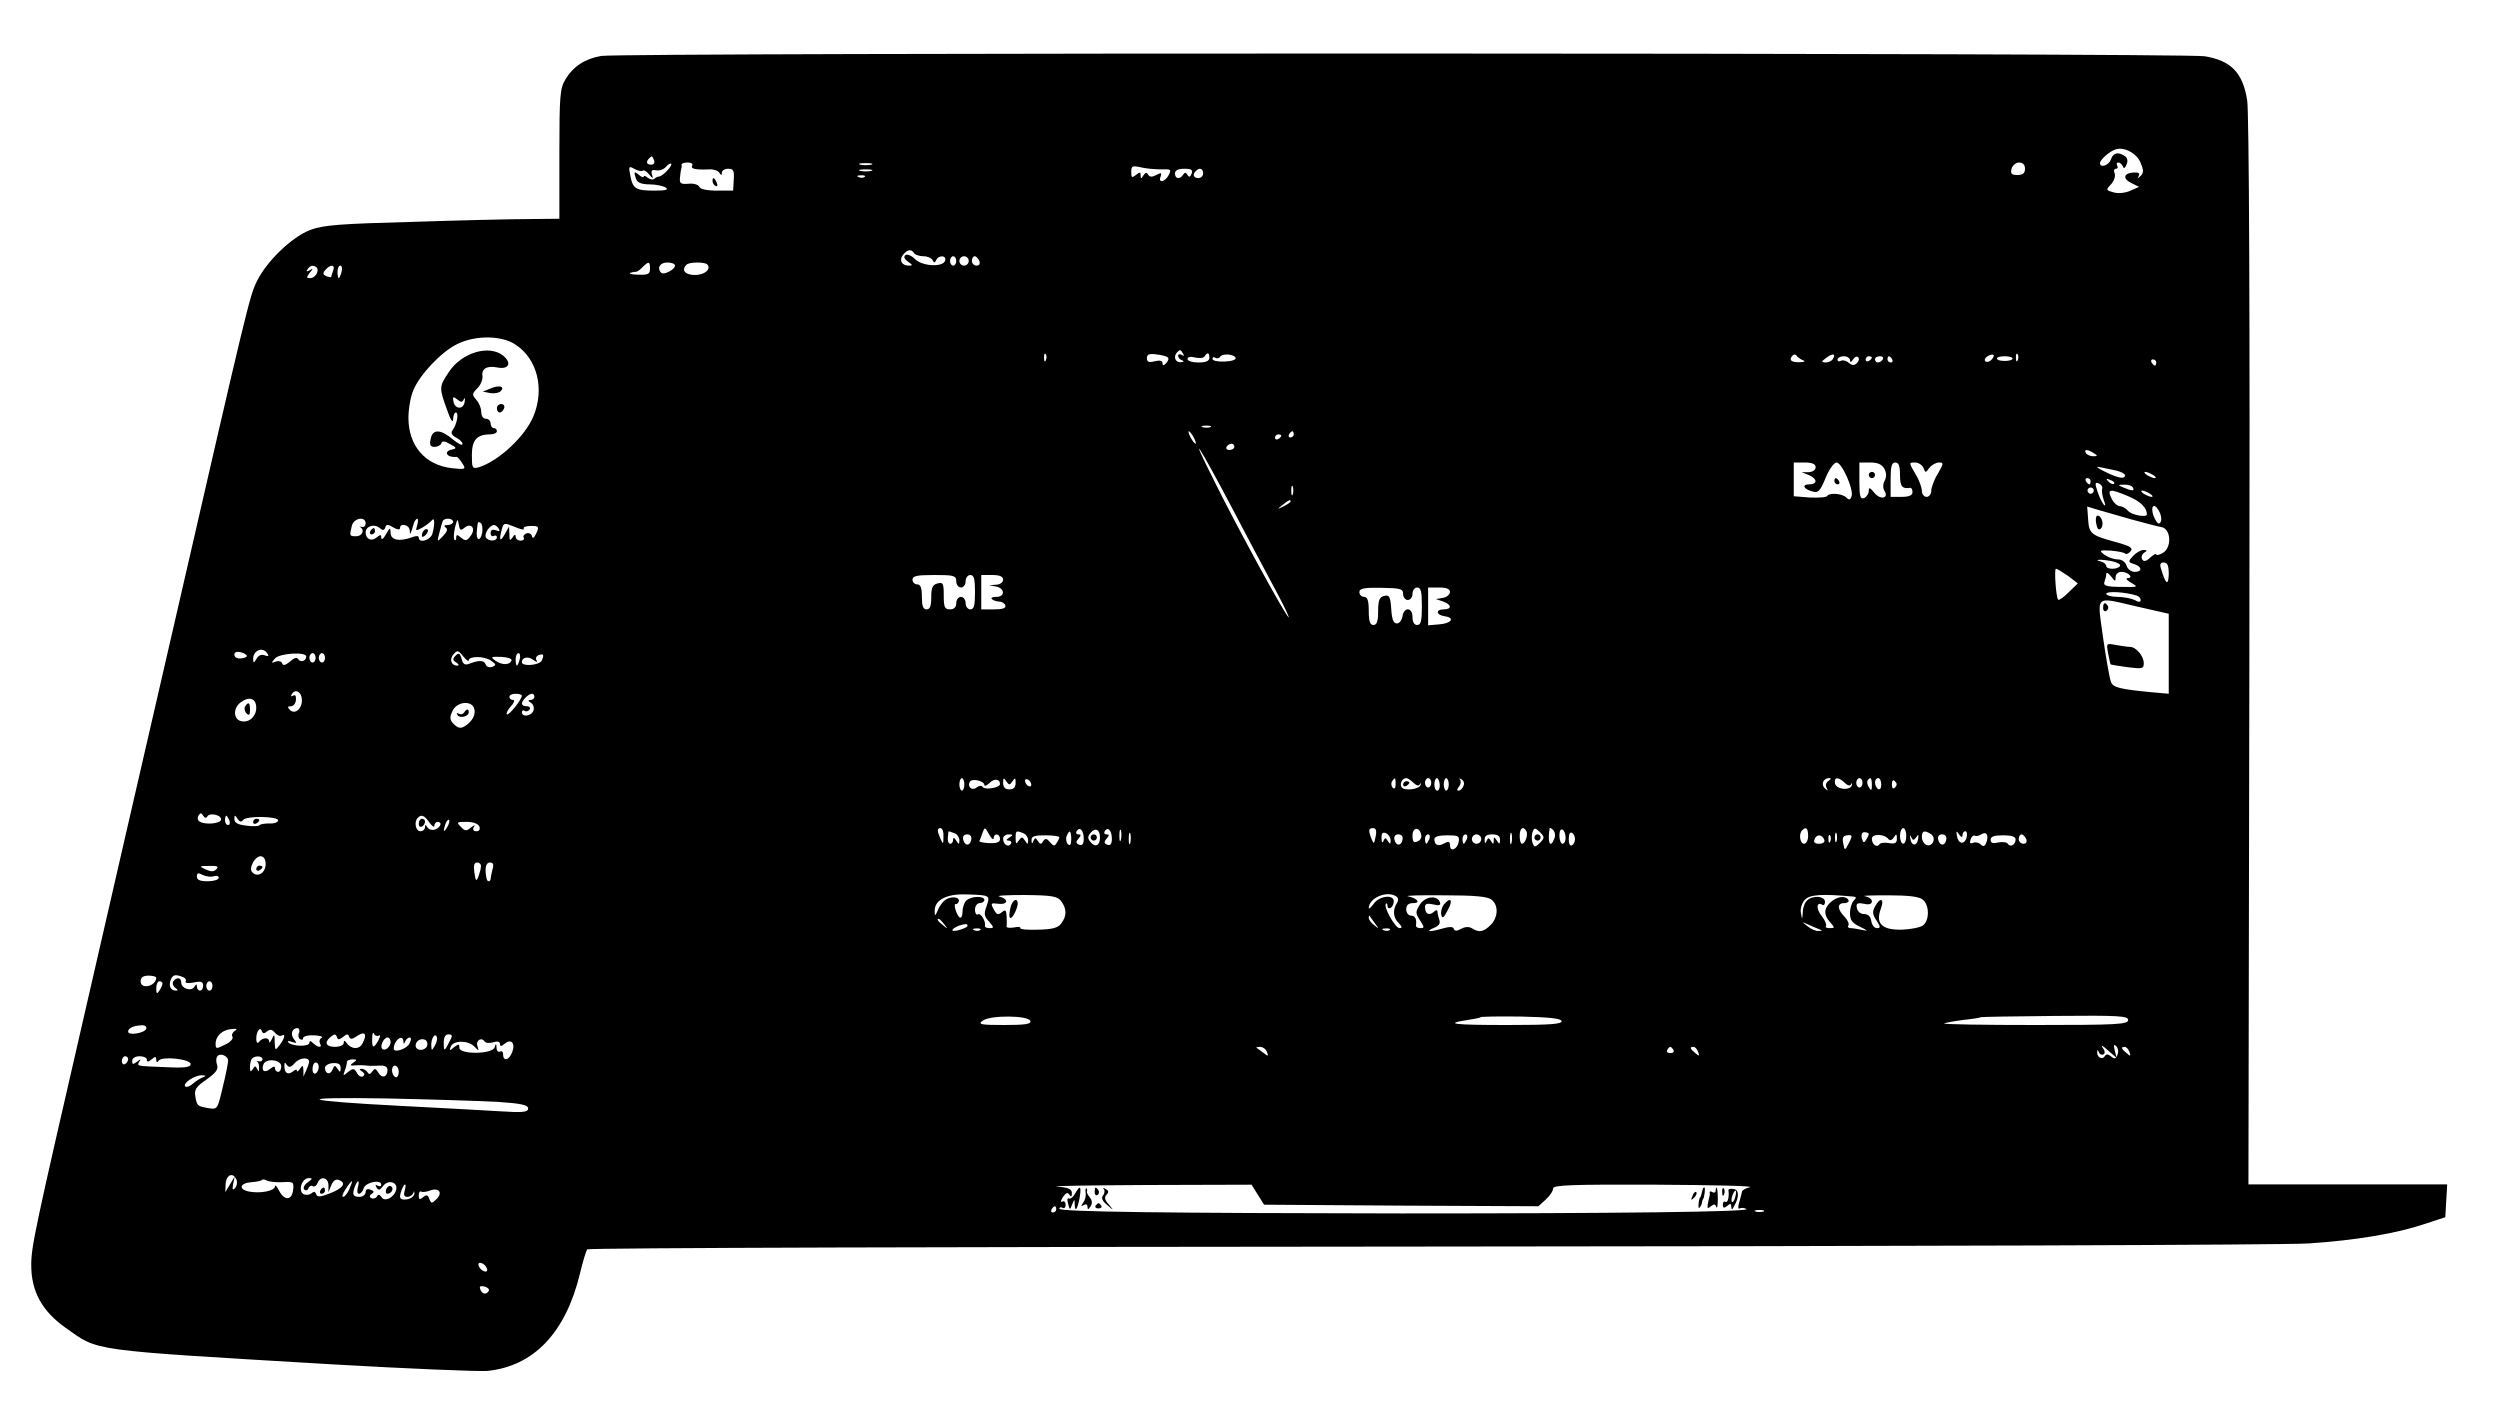 <?xml version="1.0" standalone="no"?>
<!DOCTYPE svg PUBLIC "-//W3C//DTD SVG 20010904//EN"
 "http://www.w3.org/TR/2001/REC-SVG-20010904/DTD/svg10.dtd">
<svg version="1.0" xmlns="http://www.w3.org/2000/svg"
 width="800pt" height="455pt" viewBox="0 0 800 455"
 preserveAspectRatio="xMidYMid meet">

<g transform="translate(0,455) scale(0.1,-0.1)"
fill="#000000" stroke="none">
<path d="M1924 4371 c-52 -9 -89 -33 -114 -74 -18 -29 -20 -51 -20 -239 l0
-208 -97 -1 c-54 0 -222 -4 -373 -9 -228 -6 -284 -10 -325 -25 -60 -22 -141
-100 -173 -165 -24 -50 -29 -71 -271 -1125 -94 -407 -218 -947 -276 -1200
-165 -717 -175 -763 -175 -824 0 -84 35 -147 110 -200 108 -76 64 -70 855
-117 242 -14 464 -23 494 -21 149 15 251 122 297 312 9 39 20 73 23 77 4 5
1217 8 2696 9 1480 1 2746 5 2813 10 151 10 281 32 370 62 l67 22 3 53 3 52
-318 0 -318 0 3 1702 c2 1096 -1 1726 -7 1767 -14 88 -51 127 -136 141 -68 11
-5064 12 -5131 1z m4926 -342 c10 -24 10 -32 0 -42 -10 -9 -11 -9 -6 0 5 9 -1
12 -18 11 -32 -3 -34 -21 -3 -35 l22 -11 -27 -12 c-15 -7 -38 -10 -53 -6 -26
7 -27 8 -10 26 10 11 15 26 12 35 -4 8 -2 15 4 15 6 0 7 5 4 10 -3 6 -2 10 4
10 5 0 11 -6 14 -12 3 -9 7 -7 12 6 5 11 3 21 -6 27 -22 14 -37 10 -44 -11 -6
-19 -35 -29 -35 -12 0 11 31 38 50 44 28 9 68 -13 80 -43z m-4757 8 c3 -8 -1
-14 -9 -14 -15 0 -18 9 -7 20 9 9 10 9 16 -6z m41 -34 c-9 -10 -21 -18 -25
-18 -4 0 -11 -3 -15 -7 -4 -4 -13 -3 -21 3 -7 6 -13 8 -13 4 0 -4 -7 -2 -15 5
-16 14 -18 10 -9 -14 4 -11 19 -16 43 -16 20 0 43 -5 51 -10 11 -7 1 -10 -35
-10 -61 0 -70 6 -78 48 -6 30 -5 32 14 21 11 -6 23 -8 26 -5 3 3 12 -2 20 -12
13 -15 14 -15 9 0 -3 12 0 16 14 13 10 -2 24 3 31 11 6 8 14 12 17 10 2 -3 -4
-13 -14 -23z m81 17 c-6 -10 10 -14 55 -12 13 1 28 -4 32 -11 6 -9 8 -9 8 1 0
6 9 12 20 12 17 0 20 -6 18 -35 l-2 -35 -52 0 c-32 0 -54 5 -56 12 -3 7 -18
12 -35 10 -25 -2 -29 1 -27 20 1 13 3 25 4 28 1 3 2 8 1 13 0 4 8 7 20 7 11 0
17 -4 14 -10z m573 3 c-10 -2 -26 -2 -35 0 -10 3 -2 5 17 5 19 0 27 -2 18 -5z
m3692 -13 c0 -14 -7 -20 -24 -20 -19 0 -23 4 -19 20 3 11 14 20 24 20 12 0 19
-7 19 -20z m-2762 -2 c29 1 31 0 22 -18 -12 -23 -35 -27 -26 -5 4 13 2 13 -14
5 -13 -7 -21 -7 -26 1 -4 8 -9 7 -15 -2 -7 -12 -9 -12 -9 0 0 11 -3 11 -15 1
-13 -10 -15 -9 -15 10 0 19 3 21 33 14 17 -4 47 -6 65 -6z m-930 -5 c-10 -2
-26 -2 -35 0 -10 3 -2 5 17 5 19 0 27 -2 18 -5z m1025 -9 c-4 -11 -8 -12 -13
-4 -5 9 -9 9 -14 1 -10 -16 -26 -14 -26 4 0 10 10 15 30 15 23 0 28 -4 23 -16z
m37 1 c0 -8 -7 -15 -15 -15 -16 0 -20 12 -8 23 11 12 23 8 23 -8z m-1083 -11
c-3 -3 -12 -4 -19 -1 -8 3 -5 6 6 6 11 1 17 -2 13 -5z m158 -244 c3 -5 17 -10
30 -10 13 0 26 -6 29 -12 5 -10 7 -10 12 0 8 17 35 15 28 -3 -8 -21 -75 -17
-97 7 -10 10 -23 15 -29 12 -7 -5 -5 -12 7 -21 16 -11 17 -13 3 -13 -23 0 -32
18 -18 35 14 17 26 19 35 5z m135 -25 c0 -8 -4 -15 -10 -15 -5 0 -10 7 -10 15
0 8 5 15 10 15 6 0 10 -7 10 -15z m40 0 c0 -8 -7 -15 -15 -15 -8 0 -15 7 -15
15 0 8 7 15 15 15 8 0 15 -7 15 -15z m34 0 c3 -9 0 -15 -9 -15 -8 0 -15 7 -15
15 0 8 4 15 9 15 5 0 11 -7 15 -15z m-1054 -25 c0 -17 -6 -20 -37 -19 -21 0
-32 3 -26 6 7 2 15 4 18 3 3 0 13 6 21 15 20 20 24 19 24 -5z m80 10 c0 -12
-35 -31 -44 -23 -15 15 -4 33 19 33 14 0 25 -4 25 -10z m103 4 c14 -15 -8 -34
-39 -34 -32 0 -45 16 -27 33 8 9 58 9 66 1z m-1250 -10 c10 -10 -4 -34 -20
-34 -13 0 -13 2 -2 17 12 14 12 16 0 8 -10 -5 -12 -4 -7 3 8 13 19 15 29 6z
m53 -10 c-3 -9 -6 -17 -6 -20 0 -2 -7 -1 -15 2 -12 5 -13 10 -4 20 16 19 33
18 25 -2z m27 -4 c-3 -11 -7 -20 -9 -20 -2 0 -4 9 -4 20 0 11 4 20 9 20 5 0 7
-9 4 -20z m557 -233 c70 -46 93 -142 57 -229 -27 -65 -111 -143 -174 -163 -22
-6 -23 -3 -23 39 0 48 16 66 59 66 12 0 21 5 21 10 0 6 -4 10 -10 10 -5 0 -10
7 -10 15 0 8 -7 15 -15 15 -9 0 -15 9 -15 22 0 12 -7 29 -16 39 -14 16 -14 19
4 37 10 10 17 27 16 38 -4 24 14 35 48 28 36 -7 47 14 18 38 -45 36 -133 10
-174 -53 -31 -46 -31 -50 -6 -119 11 -32 19 -46 20 -32 0 12 4 22 9 22 10 0 3
-39 -11 -57 -6 -8 -3 -15 11 -23 12 -6 21 -15 21 -21 0 -6 -14 1 -31 15 -39
33 -65 34 -71 1 -4 -19 -1 -25 13 -25 9 0 19 5 21 11 3 9 11 8 28 -2 21 -11
22 -14 8 -17 -31 -6 -19 -27 13 -24 3 0 11 -9 18 -20 13 -20 11 -21 -34 -16
-85 10 -138 72 -138 161 0 29 7 69 16 89 21 50 89 122 140 147 59 29 143 28
187 -2z m2136 -29 c4 -7 3 -8 -4 -4 -7 4 -12 3 -12 -3 0 -5 6 -12 13 -14 7 -3
5 -6 -5 -6 -18 -1 -24 19 -11 32 9 9 11 9 19 -5z m-439 -20 c-3 -8 -6 -5 -6 6
-1 11 2 17 5 13 3 -3 4 -12 1 -19z m390 8 c4 -3 1 -12 -5 -18 -9 -9 -12 -9
-12 0 0 8 -9 10 -25 6 -19 -5 -25 -2 -25 10 0 12 8 15 30 12 17 -2 34 -6 37
-10z m133 -1 c0 -10 -11 -15 -35 -15 -19 0 -35 5 -35 11 0 7 10 9 24 5 14 -3
28 -2 31 4 9 14 15 12 15 -5z m84 0 c2 -6 -12 -11 -35 -12 -22 -1 -39 3 -39 8
0 6 4 8 9 4 5 -3 12 -2 15 3 7 12 45 9 50 -3z m1816 -8 c9 -3 4 -6 -12 -6 -27
-1 -35 8 -21 22 4 4 9 3 12 -1 3 -5 13 -12 21 -15z m95 4 c-3 -6 -14 -11 -23
-11 -15 1 -15 2 2 15 21 16 32 13 21 -4z m507 -3 c-6 -6 -15 -8 -19 -4 -4 4
-1 11 7 16 8 5 17 7 19 4 3 -2 -1 -10 -7 -16z m85 0 c-3 -8 -6 -5 -6 6 -1 11
2 17 5 13 3 -3 4 -12 1 -19z m-537 0 c0 -9 3 -8 10 2 5 8 12 11 16 7 4 -4 3
-12 -4 -19 -8 -8 -15 -8 -26 1 -8 7 -20 10 -26 6 -5 -3 -10 -1 -10 4 0 6 9 11
20 11 11 0 20 -6 20 -12z m70 8 c0 -3 -4 -8 -10 -11 -5 -3 -10 -1 -10 4 0 6 5
11 10 11 6 0 10 -2 10 -4z m35 -6 c-3 -5 -10 -10 -16 -10 -5 0 -9 5 -9 10 0 6
7 10 16 10 8 0 12 -4 9 -10z m30 0 c3 -5 1 -10 -4 -10 -6 0 -11 5 -11 10 0 6
2 10 4 10 3 0 8 -4 11 -10z m385 3 c0 -5 -11 -8 -25 -8 -14 0 -25 3 -25 8 0 4
11 7 25 7 14 0 25 -3 25 -7z m460 -13 c0 -5 -2 -10 -4 -10 -3 0 -8 5 -11 10
-3 6 -1 10 4 10 6 0 11 -4 11 -10z m-5416 -118 c3 7 5 4 3 -7 -3 -26 -31 -26
-36 0 -3 16 -1 17 12 7 12 -10 16 -10 21 0z m2389 -89 c-7 -2 -19 -2 -25 0 -7
3 -2 5 12 5 14 0 19 -2 13 -5z m-53 -33 c6 -11 8 -20 6 -20 -3 0 -10 9 -16 20
-6 11 -8 20 -6 20 3 0 10 -9 16 -20z m320 10 c0 -5 -5 -10 -11 -10 -5 0 -7 5
-4 10 3 6 8 10 11 10 2 0 4 -4 4 -10z m-40 -4 c0 -3 -4 -8 -10 -11 -5 -3 -10
-1 -10 4 0 6 5 11 10 11 6 0 10 -2 10 -4z m-150 -36 c0 -5 -7 -10 -16 -10 -8
0 -12 5 -9 10 3 6 10 10 16 10 5 0 9 -4 9 -10z m-5 -200 c53 -102 118 -223
143 -270 25 -47 40 -80 35 -75 -14 13 -168 295 -238 437 -87 173 -49 115 60
-92z m2755 180 c13 -8 13 -10 -2 -10 -9 0 -20 5 -23 10 -8 13 5 13 25 0z
m-890 -45 c0 -9 -9 -15 -22 -16 l-23 0 23 -9 c28 -12 29 -30 1 -30 -25 0 -17
-16 12 -23 17 -5 24 2 41 44 11 27 27 49 35 49 17 0 56 -88 48 -108 -4 -12 -8
-13 -17 -4 -13 13 -54 16 -61 5 -3 -5 -28 -6 -56 -5 l-51 4 0 54 0 54 35 0
c24 0 35 -5 35 -15z m220 -5 c7 -13 7 -26 1 -38 -6 -11 -6 -24 -1 -32 16 -25
-13 -31 -32 -7 -14 17 -18 19 -18 6 0 -9 -7 -19 -15 -23 -12 -4 -15 5 -15 54
l0 60 35 0 c24 0 37 -6 45 -20z m50 -20 c0 -37 7 -45 33 -41 4 0 7 -6 7 -14 0
-10 -11 -15 -35 -15 l-35 0 0 55 c0 42 3 55 15 55 11 0 15 -11 15 -40z m75 23
c6 -17 7 -17 19 0 7 9 21 17 31 17 15 0 15 -3 -4 -36 -12 -19 -21 -44 -21 -55
0 -10 -7 -19 -15 -19 -8 0 -15 9 -15 19 0 11 -9 36 -21 55 -21 36 -21 36 -1
36 11 0 23 -8 27 -17z m618 -9 c15 -4 27 -10 27 -15 0 -13 -21 -10 -65 12 -25
12 -30 17 -15 14 14 -3 37 -8 53 -11z m117 -14 c8 -5 11 -10 5 -10 -5 0 -17 5
-25 10 -8 5 -10 10 -5 10 6 0 17 -5 25 -10z m-200 -20 c0 -5 -2 -10 -4 -10 -3
0 -8 5 -11 10 -3 6 -1 10 4 10 6 0 11 -4 11 -10z m75 -8 c-3 -3 -11 0 -18 7
-9 10 -8 11 6 5 10 -3 15 -9 12 -12z m-38 -16 c-2 -6 0 -22 5 -36 6 -15 6 -21
0 -15 -5 6 -14 24 -20 42 -9 27 -8 31 4 26 8 -3 13 -11 11 -17z m-2590 -18
c-3 -7 -5 -2 -5 12 0 14 2 19 5 13 2 -7 2 -19 0 -25z m2688 22 c7 -12 -2 -12
-30 0 -19 8 -19 9 2 9 12 1 25 -3 28 -9z m-125 -10 c0 -5 -4 -10 -10 -10 -5 0
-10 5 -10 10 0 6 5 10 10 10 6 0 10 -4 10 -10z m113 -19 c37 -16 57 -36 57
-57 0 -11 -49 -2 -60 11 -7 8 -18 15 -26 15 -7 0 -18 9 -24 19 -20 38 -11 39
53 12z m67 9 c8 -5 11 -10 5 -10 -5 0 -17 5 -25 10 -8 5 -10 10 -5 10 6 0 17
-5 25 -10z m-2750 -25 c0 -2 -10 -9 -22 -15 -22 -11 -22 -10 -4 4 21 17 26 19
26 11z m2690 -57 c41 -11 85 -23 98 -25 30 -7 32 -67 2 -83 -11 -6 -20 -8 -20
-4 0 4 -9 -1 -19 -10 -14 -13 -21 -14 -26 -6 -4 7 -1 16 6 21 11 7 11 9 -2 9
-9 0 -24 -9 -33 -19 -17 -18 -16 -20 3 -26 26 -8 27 -25 2 -25 -11 0 -23 9
-26 20 -4 12 -15 20 -29 20 -12 0 -31 7 -42 15 -18 14 -16 15 21 13 22 -2 42
-6 45 -9 3 -4 11 -1 17 6 10 11 2 17 -45 30 -81 22 -87 27 -90 73 l-3 41 33
-10 c18 -5 67 -19 108 -31z m87 30 c11 -19 12 -37 3 -43 -4 -3 -13 9 -19 25
-10 30 1 42 16 18z m-5737 -43 c0 -8 -6 -13 -12 -11 -7 1 -10 1 -5 -1 15 -9 6
-29 -13 -29 -22 0 -22 1 -14 34 7 25 44 31 44 7z m165 -6 c-6 -19 -5 -19 17
-7 12 7 26 18 30 23 9 12 10 -11 2 -42 -6 -22 -44 -33 -44 -13 0 6 -9 6 -24 0
-39 -14 -66 -8 -66 15 -1 18 -2 18 -15 -5 -8 -14 -14 -19 -15 -11 0 11 -3 11
-15 1 -16 -14 -35 -5 -35 16 0 20 27 29 44 15 11 -9 15 -9 19 1 3 11 8 11 26
0 12 -7 21 -8 21 -2 0 18 30 11 31 -7 1 -18 2 -16 14 25 3 6 7 12 10 12 4 0 3
-9 0 -21z m115 11 c0 -5 -8 -10 -17 -10 -11 0 -14 -3 -7 -8 8 -5 5 -13 -8 -27
-19 -20 -20 -20 -12 10 4 17 9 33 11 38 6 11 33 9 33 -3z m36 -19 c22 18 38
-2 20 -26 -12 -16 -16 -17 -30 -6 -13 11 -16 11 -16 1 0 -8 -3 -11 -6 -7 -3 3
-2 21 2 39 7 28 9 30 12 10 3 -19 6 -21 18 -11z m57 -16 c-6 -30 -21 -25 -17
7 3 31 3 30 13 24 4 -3 6 -17 4 -31z m133 13 c-3 5 7 9 23 9 25 0 27 -2 17
-24 -7 -15 -12 -18 -14 -8 -2 7 -10 11 -18 8 -7 -3 -11 -9 -8 -14 3 -5 -2 -9
-10 -9 -9 0 -16 6 -16 13 0 8 -4 7 -10 -3 -8 -12 -10 -10 -10 10 l-1 25 -14
-25 c-15 -26 -19 -20 -9 17 6 20 7 21 41 7 19 -8 32 -11 29 -6z m-80 0 c5 -8
2 -9 -9 -5 -11 4 -17 1 -17 -9 0 -8 5 -12 10 -9 6 3 10 1 10 -4 0 -14 -27 -14
-35 -1 -7 11 12 40 26 40 4 0 11 -5 15 -12z m5163 -104 c17 -4 28 -10 25 -15
-7 -12 -44 -12 -44 0 0 5 -8 12 -17 14 -28 7 1 8 36 1z m181 -41 c-1 -39 -10
-33 -24 15 -6 16 -3 22 8 22 12 0 16 -10 16 -37z m-322 -6 l31 -24 -29 -28
c-16 -16 -31 -27 -34 -24 -7 8 -13 99 -7 99 4 0 21 -11 39 -23z m152 -4 c0 10
8 17 19 17 22 0 40 -20 19 -20 -7 -1 -2 -7 12 -15 24 -14 22 -14 -33 -13 -46
0 -57 4 -53 15 3 8 6 20 6 26 0 7 7 3 15 -7 13 -17 15 -18 15 -3z m-3710 -13
c0 -11 7 -20 15 -20 8 0 15 9 15 20 0 11 7 20 15 20 12 0 15 -13 15 -55 0 -42
-3 -55 -15 -55 -8 0 -15 9 -15 20 0 11 -7 20 -15 20 -8 0 -15 -9 -15 -20 0
-13 -7 -20 -20 -20 -17 0 -20 7 -20 44 0 39 -2 44 -20 39 -16 -4 -20 -14 -20
-44 0 -28 -4 -39 -15 -39 -11 0 -15 11 -15 40 0 29 -4 40 -15 40 -8 0 -15 7
-15 15 0 12 14 15 70 15 63 0 70 -2 70 -20z m150 5 c0 -8 -10 -16 -22 -16
l-23 -2 23 -4 c28 -6 29 -33 0 -33 -12 0 -18 -3 -14 -7 4 -4 15 -8 23 -8 9 0
18 -6 20 -12 3 -9 -8 -13 -36 -13 l-41 0 0 55 0 55 35 0 c24 0 35 -5 35 -15z
m1280 -46 c0 -10 7 -19 15 -19 8 0 15 9 15 20 0 11 7 20 15 20 12 0 15 -13 15
-60 0 -47 -3 -60 -15 -60 -9 0 -15 9 -15 25 0 32 -27 34 -32 3 -2 -13 -10 -23
-18 -23 -11 0 -16 13 -18 46 -3 41 -6 46 -23 42 -15 -4 -19 -14 -19 -49 0 -32
-4 -44 -15 -44 -11 0 -15 12 -15 45 0 33 -4 45 -15 45 -8 0 -15 7 -15 15 0 12
14 15 70 14 62 -1 70 -3 70 -20z m150 7 c0 -8 -10 -17 -22 -19 l-23 -4 23 -8
c27 -9 29 -25 2 -25 -27 0 -25 -18 3 -22 34 -5 22 -23 -18 -26 l-35 -3 0 60 0
61 35 0 c24 0 35 -5 35 -14z m2198 -12 c6 -2 12 -8 12 -14 0 -7 -6 -8 -19 0
-11 5 -36 10 -55 10 -20 0 -36 5 -36 10 0 9 61 6 98 -6z m5 -36 l97 -22 0
-128 0 -128 -57 5 c-102 10 -121 15 -128 33 -4 9 -15 72 -25 140 -19 143 -31
133 113 100z m-6053 -157 c0 -4 -9 -7 -20 -8 -11 -1 -20 4 -20 12 0 8 7 11 20
8 11 -3 20 -8 20 -12z m66 7 c5 -8 2 -9 -9 -5 -10 4 -20 0 -26 -11 -9 -15 -10
-15 -11 -1 0 29 32 41 46 17z m644 -21 c0 14 50 14 71 -1 17 -12 18 -14 4 -20
-9 -3 -18 0 -21 8 -5 14 -22 14 -55 1 -12 -4 -18 1 -22 17 -5 18 -9 20 -19 10
-10 -10 -10 -15 2 -22 9 -6 10 -10 3 -10 -19 0 -26 20 -12 36 12 14 15 14 31
-6 10 -12 18 -18 18 -13z m-520 12 c0 -14 -18 -20 -25 -9 -5 8 -14 5 -27 -7
-15 -12 -22 -14 -25 -6 -2 7 -12 9 -21 6 -14 -6 -15 -5 -2 10 15 17 100 22
100 6z m30 -4 c0 -8 -4 -15 -10 -15 -5 0 -10 7 -10 15 0 8 5 15 10 15 6 0 10
-7 10 -15z m30 0 c0 -8 -4 -15 -10 -15 -5 0 -10 7 -10 15 0 8 5 15 10 15 6 0
10 -7 10 -15z m623 -5 c-3 -11 -7 -20 -9 -20 -2 0 -4 9 -4 20 0 11 4 20 9 20
5 0 7 -9 4 -20z m71 -3 c-6 -16 -64 -21 -64 -6 0 16 21 20 37 7 10 -7 14 -8
10 -1 -4 6 -1 13 5 16 17 6 20 3 12 -16z m-97 0 c-5 -16 -31 -16 -52 -1 -16
12 -15 13 19 12 20 -1 35 -6 33 -11z m-671 -125 c2 -29 -22 -50 -38 -34 -9 9
-8 12 3 12 8 0 15 9 16 20 1 13 -2 18 -9 14 -7 -4 -8 -2 -4 5 11 18 31 7 32
-17z m704 12 c0 -12 -42 -65 -48 -60 -3 3 3 15 13 26 10 11 13 20 7 20 -7 0
-12 5 -12 10 0 6 9 10 20 10 11 0 20 -3 20 -6z m40 -4 c0 -5 -6 -10 -12 -10
-9 0 -9 -3 1 -9 8 -5 11 -16 8 -25 -7 -18 -37 -22 -37 -5 0 5 4 8 9 4 5 -3 12
-1 16 5 3 5 -1 10 -9 10 -19 0 -21 11 -4 28 15 15 28 16 28 2z m-890 -35 c0
-27 -22 -48 -47 -43 -27 5 -28 43 -2 61 27 20 49 12 49 -18z m697 -1 c7 -19
-5 -43 -30 -58 -13 -8 -21 -6 -34 6 -14 14 -15 22 -5 43 13 29 59 35 69 9z
m1569 -244 c0 -11 -4 -20 -8 -20 -4 0 -8 9 -8 20 0 11 4 20 8 20 4 0 8 -9 8
-20z m64 -2 c0 -5 7 -2 16 6 15 16 34 14 34 -3 0 -12 -49 -20 -56 -9 -3 5 -11
4 -19 -2 -15 -12 -31 3 -21 19 7 11 46 2 46 -11z m90 12 c8 12 10 12 10 -5 0
-14 -6 -21 -20 -21 -14 0 -20 7 -20 21 0 17 2 17 10 5 9 -13 11 -13 20 0z m60
-11 c0 -6 -4 -7 -10 -4 -5 3 -10 11 -10 16 0 6 5 7 10 4 6 -3 10 -11 10 -16z
m1166 1 c0 -12 -4 -16 -9 -11 -5 5 -6 14 -3 20 10 15 12 14 12 -9z m57 5 c10
-9 17 -11 20 -5 3 6 4 5 3 -1 -2 -15 -53 -21 -61 -8 -7 11 2 29 15 29 5 0 15
-7 23 -15z m57 0 c0 -8 -4 -15 -10 -15 -5 0 -10 7 -10 15 0 8 5 15 10 15 6 0
10 -7 10 -15z m27 -5 c1 -11 -2 -20 -8 -20 -5 0 -9 9 -9 20 0 11 4 20 8 20 4
0 8 -9 9 -20z m29 0 c0 -11 -4 -20 -8 -20 -4 0 -8 9 -8 20 0 11 4 20 8 20 4 0
8 -9 8 -20z m47 -5 c-3 -8 -10 -15 -15 -15 -7 0 -6 5 1 13 6 8 7 18 3 22 -4 5
-2 5 5 1 7 -4 10 -13 6 -21z m1168 16 c-8 -5 -10 -14 -6 -22 6 -11 5 -11 -5
-2 -14 12 -6 33 13 33 8 0 7 -3 -2 -9z m52 -6 c10 -9 17 -11 20 -5 3 6 4 5 3
-2 -4 -19 -50 -15 -54 5 -4 21 11 22 31 2z m57 0 c0 -8 -4 -15 -10 -15 -5 0
-10 7 -10 15 0 8 5 15 10 15 6 0 10 -7 10 -15z m30 -7 c0 -18 -2 -20 -9 -8 -6
8 -7 18 -5 22 9 14 14 9 14 -14z m30 1 c0 -11 -4 -17 -10 -14 -5 3 -10 13 -10
21 0 8 5 14 10 14 6 0 10 -9 10 -21z m44 -9 c-6 -6 -10 -3 -10 10 0 13 4 16
10 10 7 -7 7 -13 0 -20z m-5400 -92 c8 13 48 3 43 -12 -4 -12 -51 -16 -68 -5
-7 4 -8 12 -4 19 6 9 9 10 15 0 5 -8 10 -9 14 -2z m70 -13 c3 -8 1 -15 -4 -15
-6 0 -10 7 -10 15 0 8 2 15 4 15 2 0 6 -7 10 -15z m44 1 c9 14 112 12 112 -1
0 -6 -12 -11 -27 -10 -16 0 -30 -2 -33 -6 -3 -3 -22 -4 -42 -1 -27 3 -38 9
-38 21 0 14 2 14 10 1 7 -10 12 -12 18 -4z m596 -8 c9 -12 16 -17 16 -10 0 6
5 12 10 12 16 0 11 -17 -7 -24 -9 -4 -20 -1 -25 6 -6 10 -8 10 -8 1 0 -7 -7
-13 -15 -13 -15 0 -21 31 -8 43 11 12 21 8 37 -15z m57 -15 c-12 -20 -14 -14
-5 12 4 9 9 14 11 11 3 -2 0 -13 -6 -23z m103 2 c3 -9 0 -15 -10 -15 -9 0 -12
5 -8 13 6 8 3 8 -9 -1 -14 -12 -19 -12 -32 2 -15 15 -14 16 18 16 22 0 37 -6
41 -15z m1485 -32 c0 -25 -1 -26 -9 -8 -12 27 -12 35 0 35 6 0 10 -12 9 -27z
m161 -5 c0 17 20 15 20 -3 0 -10 -10 -14 -35 -13 -19 1 -33 4 -31 7 2 3 6 15
10 26 7 19 8 19 21 -5 8 -14 14 -19 15 -12z m288 -2 c0 -17 -5 -23 -15 -19
-10 4 -11 9 -2 19 9 11 9 14 0 14 -7 0 -9 5 -6 10 10 16 23 3 23 -24z m52 4
c0 -26 -15 -33 -30 -15 -10 12 -10 18 0 30 15 18 30 11 30 -15z m38 -4 c0 -17
-5 -23 -15 -19 -10 4 -11 9 -2 19 9 11 9 14 0 14 -7 0 -9 5 -6 10 10 16 23 3
23 -24z m29 -3 c-3 -10 -5 -4 -5 12 0 17 2 24 5 18 2 -7 2 -21 0 -30z m815 10
c-5 -25 -6 -25 -13 -8 -11 29 -10 35 5 35 9 0 12 -8 8 -27z m146 5 c2 -9 -4
-18 -13 -21 -11 -5 -15 0 -15 19 0 28 23 29 28 2z m336 13 c7 -11 -3 -41 -14
-41 -4 0 -7 11 -7 25 0 25 11 33 21 16z m44 -38 c-16 -15 -18 -15 -24 0 -3 9
-3 25 0 34 6 15 8 15 24 0 15 -16 15 -18 0 -34z m46 14 c-13 -35 -23 -13 -15
33 1 2 6 -1 11 -6 6 -6 8 -18 4 -27z m36 2 c0 -10 -4 -19 -10 -19 -5 0 -10 12
-10 26 0 14 4 23 10 19 6 -3 10 -15 10 -26z m776 6 c0 -14 -6 -25 -13 -25 -13
0 -18 32 -6 43 12 13 19 7 19 -18z m314 0 c0 -14 -4 -25 -10 -25 -5 0 -10 11
-10 25 0 14 5 25 10 25 6 0 10 -11 10 -25z m-3046 9 c9 -3 16 -14 16 -23 0
-14 -2 -14 -10 -1 -6 10 -10 11 -10 3 0 -7 -4 -13 -9 -13 -6 0 -9 9 -8 20 1
11 2 20 3 20 1 0 9 -3 18 -6z m220 0 c9 -3 16 -14 16 -23 0 -14 -2 -14 -10 -1
-9 13 -11 13 -20 0 -8 -12 -10 -11 -10 8 0 24 1 25 24 16z m154 -20 c0 -17 -4
-22 -11 -15 -5 5 -7 17 -4 25 9 23 15 19 15 -10z m189 -11 c-3 -10 -5 -4 -5
12 0 17 2 24 5 18 2 -7 2 -21 0 -30z m833 8 c0 -13 -2 -13 -9 -2 -7 11 -9 11
-14 0 -3 -8 -6 -5 -6 8 -1 16 3 21 14 17 8 -4 15 -14 15 -23z m387 -8 c-3 -10
-5 -4 -5 12 0 17 2 24 5 18 2 -7 2 -21 0 -30z m203 12 c0 -8 -4 -17 -10 -20
-6 -4 -10 5 -10 20 0 15 4 24 10 20 6 -3 10 -12 10 -20z m837 -7 c-3 -7 -5 -2
-5 12 0 14 2 19 5 13 2 -7 2 -19 0 -25z m103 23 c0 -3 -4 -12 -9 -19 -6 -11
-9 -9 -13 5 -3 12 0 20 8 20 8 0 14 -3 14 -6z m199 0 c18 -12 6 -42 -14 -35
-8 3 -15 15 -15 25 0 21 8 23 29 10z m101 -3 c0 6 4 12 9 12 5 0 7 -9 4 -20
-7 -25 -27 -21 -31 6 -3 16 -1 16 7 4 7 -10 11 -11 11 -2z m76 -25 c-5 -12
-10 -13 -18 -5 -6 6 -17 8 -24 5 -10 -4 -12 0 -8 11 3 9 9 14 13 12 4 -3 13
-1 21 4 17 11 25 -3 16 -27z m-3248 10 c-4 -22 -22 -20 -26 1 -2 10 3 16 13
16 10 0 15 -7 13 -17z m122 7 c-11 -7 -11 -10 -2 -10 7 0 10 -5 7 -10 -8 -13
-25 -3 -25 16 0 8 8 14 18 14 14 0 15 -2 2 -10z m160 1 c0 -3 -4 -12 -9 -19
-6 -10 -10 -10 -21 3 -11 13 -15 13 -22 3 -6 -11 -10 -10 -17 1 -7 11 -9 11
-14 0 -4 -11 -6 -10 -6 2 -1 13 9 16 44 16 25 0 45 -3 45 -6z m1098 -8 c-4
-22 -22 -20 -26 1 -2 10 3 16 13 16 10 0 15 -7 13 -17z m86 2 c-4 -8 -8 -15
-10 -15 -2 0 -4 7 -4 15 0 8 4 15 10 15 5 0 7 -7 4 -15z m94 -8 c-4 -25 -28
-35 -28 -12 0 12 -4 14 -19 6 -19 -11 -31 -5 -31 14 0 8 16 12 41 12 35 0 40
-2 37 -20z m26 8 c-4 -8 -8 -15 -10 -15 -2 0 -4 7 -4 15 0 8 4 15 10 15 5 0 7
-7 4 -15z m46 0 c0 -8 -7 -15 -15 -15 -8 0 -15 7 -15 15 0 8 7 15 15 15 8 0
15 -7 15 -15z m60 -2 c0 -15 -2 -16 -10 -3 -9 13 -10 13 -10 0 0 -12 -2 -13
-9 -1 -7 11 -9 11 -14 0 -4 -10 -6 -9 -6 4 -1 12 7 17 24 17 17 0 25 -5 25
-17z m1038 -1 c2 -7 -5 -12 -17 -12 -14 0 -19 5 -14 15 6 17 25 15 31 -3z m19
-4 c-3 -8 -6 -5 -6 6 -1 11 2 17 5 13 3 -3 4 -12 1 -19z m62 -1 c-16 -31 -16
-31 -21 -4 -3 17 0 23 14 24 15 2 16 -1 7 -20z m124 8 c4 -6 11 -4 17 5 8 13
10 12 10 -4 0 -14 -6 -17 -25 -14 -14 3 -28 1 -31 -4 -8 -12 -24 0 -24 18 0
17 40 16 53 -1z m89 6 c7 11 8 9 6 -6 -4 -24 -22 -23 -25 2 -2 11 0 13 3 4 5
-11 8 -11 16 0z m96 -8 c-4 -22 -22 -20 -26 1 -2 10 3 16 13 16 10 0 15 -7 13
-17z m222 1 c0 -17 -17 -27 -25 -14 -3 5 -17 7 -31 4 -17 -4 -24 -2 -24 9 0
10 11 14 40 14 26 0 40 -4 40 -13z m34 1 c3 -9 0 -15 -9 -15 -8 0 -15 7 -15
15 0 8 4 15 9 15 5 0 11 -7 15 -15z m-5634 -80 c0 -28 -25 -44 -42 -27 -7 7
-6 17 1 31 16 30 41 27 41 -4z m689 -7 c0 -7 -4 -22 -8 -33 -7 -17 -9 -15 -13
13 -3 22 -1 32 9 32 7 0 13 -6 12 -12z m37 -10 c-3 -13 -6 -26 -6 -30 0 -5 -3
-8 -7 -8 -5 0 -8 14 -9 30 -1 20 4 30 14 30 10 0 13 -7 8 -22z m-884 0 c-8 -8
-17 -8 -34 0 -22 10 -21 11 12 11 26 1 31 -2 22 -11z m-8 -22 c9 3 16 1 16 -5
0 -6 -16 -11 -35 -11 -25 0 -35 4 -35 15 0 12 4 13 19 5 11 -5 27 -7 35 -4z
m2467 -62 c14 -4 15 -9 6 -34 -9 -24 -8 -32 8 -49 16 -19 16 -21 2 -21 -10 0
-16 3 -15 8 3 14 -14 42 -23 36 -5 -3 -9 4 -9 15 0 12 7 21 15 21 8 0 15 5 15
10 0 14 -43 13 -58 -2 -7 -7 -12 -23 -12 -36 0 -13 -4 -21 -9 -18 -10 7 -22
46 -12 43 3 -1 7 3 9 8 5 16 -27 18 -45 4 -8 -7 -19 -22 -23 -34 -7 -17 -9
-17 -9 -2 -2 34 33 55 90 55 30 0 61 -2 70 -4z m245 -18 c18 -25 18 -47 0 -71
-10 -14 -28 -19 -74 -20 -34 -1 -59 1 -57 5 2 4 -7 5 -21 2 -14 -2 -24 -1 -23
4 1 5 1 20 0 33 -1 19 -4 21 -15 12 -12 -10 -17 -8 -26 9 -11 20 -9 21 14 18
32 -4 35 15 4 23 -13 3 24 5 80 5 90 -1 106 -4 118 -20z m1071 16 c8 -5 9 -13
3 -22 -14 -22 -12 -47 6 -64 11 -12 12 -16 2 -16 -14 1 -52 69 -43 78 3 3 5 0
5 -7 0 -7 5 -9 10 -6 6 3 10 13 10 21 0 23 -47 17 -64 -8 -9 -12 -16 -18 -16
-14 0 32 57 57 87 38z m306 -11 c23 -18 21 -57 -3 -81 -22 -22 -37 -25 -59
-11 -9 6 -22 6 -35 -1 -14 -8 -21 -8 -24 0 -2 7 -14 7 -35 1 -41 -12 -59 -11
-28 2 15 6 21 14 17 25 -3 9 -6 20 -6 26 0 7 -5 7 -13 -1 -15 -12 -27 -5 -27
17 0 10 7 12 26 8 19 -5 25 -3 22 6 -8 24 -46 21 -64 -6 -15 -24 -15 -28 0
-51 14 -22 15 -25 1 -25 -8 0 -14 3 -14 8 3 20 -2 32 -16 32 -8 0 -15 9 -15
20 0 14 7 20 22 20 26 0 13 16 -17 22 -11 2 41 4 116 3 100 0 140 -4 152 -14z
m1157 10 c11 -1 11 -4 2 -13 -7 -7 -12 -25 -12 -40 0 -23 7 -32 33 -44 24 -12
26 -14 7 -10 -14 3 -31 6 -38 6 -7 0 -11 4 -7 9 3 5 -3 17 -12 27 -24 24 -25
44 -2 44 11 0 17 5 14 10 -9 15 -36 12 -57 -7 -22 -20 -23 -41 -1 -65 15 -17
15 -18 -2 -18 -10 0 -15 3 -12 6 3 4 -2 18 -13 32 -19 23 -18 48 1 37 5 -4 9
1 9 9 0 19 -40 22 -58 4 -7 -7 -13 -23 -13 -37 -2 -25 -2 -25 -6 -3 -3 14 3
32 12 42 16 18 55 20 155 11z m223 -10 c21 -17 22 -65 1 -82 -9 -7 -40 -13
-69 -14 -64 -1 -84 20 -66 68 12 32 -3 37 -19 6 -9 -16 -8 -26 5 -45 13 -20
13 -24 1 -24 -8 0 -16 10 -18 23 -2 14 -10 22 -23 22 -11 0 -21 8 -23 19 -3
15 1 18 22 14 17 -4 26 -1 26 8 0 7 -10 14 -22 16 -13 2 20 3 73 3 66 0 101
-4 112 -14z m-1753 -76 c14 -19 14 -19 -2 -6 -10 7 -18 18 -18 24 0 6 1 8 3 6
1 -2 9 -13 17 -24z m-1379 -2 c13 -16 12 -17 -3 -4 -17 13 -22 21 -14 21 2 0
10 -8 17 -17z m63 -14 c-32 -13 -50 -9 -24 5 14 7 29 10 34 8 5 -3 1 -9 -10
-13z m2736 -2 c13 -5 13 -6 -1 -6 -8 -1 -24 6 -35 15 -19 15 -19 15 1 6 11 -5
27 -12 35 -15z m-2683 -3 c-3 -3 -12 -4 -19 -1 -8 3 -5 6 6 6 11 1 17 -2 13
-5z m1310 0 c-3 -3 -12 -4 -19 -1 -8 3 -5 6 6 6 11 1 17 -2 13 -5z m-3947
-153 c-1 -27 -50 -39 -50 -11 0 12 8 18 25 18 14 0 25 -3 25 -7z m84 3 c9 -3
13 -10 10 -15 -3 -5 9 -6 26 -3 23 5 30 3 30 -10 0 -9 -4 -16 -10 -16 -5 0
-10 6 -10 13 0 9 -2 9 -8 -1 -10 -16 -42 -5 -42 14 0 17 -16 18 -26 3 -3 -6 0
-15 7 -20 9 -6 10 -9 2 -9 -17 0 -24 15 -17 34 7 17 14 19 38 10z m-64 -21 c0
-5 -5 -15 -10 -23 -8 -12 -10 -11 -10 8 0 12 5 22 10 22 6 0 10 -3 10 -7z
m160 -8 c0 -8 -4 -15 -10 -15 -5 0 -10 7 -10 15 0 8 5 15 10 15 6 0 10 -7 10
-15z m2617 -112 c4 -10 -17 -13 -83 -13 -77 0 -86 2 -69 14 24 18 146 17 152
-1z m1700 0 c4 -10 -35 -13 -173 -13 -175 0 -205 4 -128 16 21 3 41 7 42 9 2
2 60 3 130 2 90 -2 126 -6 129 -14z m1813 3 c0 -14 -34 -16 -297 -16 -163 0
-294 2 -292 5 3 2 30 7 60 11 29 3 55 7 57 9 1 1 108 3 237 4 208 2 235 0 235
-13z m-6342 -28 c-5 -14 -58 -23 -58 -9 0 11 17 19 43 20 10 1 17 -4 15 -11z
m283 -7 c-7 -5 -11 -13 -7 -19 3 -6 -7 -17 -24 -25 -28 -14 -30 -14 -30 3 0
25 22 45 51 47 17 2 20 0 10 -6z m104 -1 c9 7 16 6 25 -5 7 -8 16 -12 21 -9
14 8 10 -9 -6 -30 -14 -19 -15 -18 -16 10 0 25 -2 26 -9 9 -5 -11 -9 -14 -9
-7 -1 14 -22 12 -33 -3 -4 -5 -8 -1 -8 11 0 24 13 41 18 24 3 -8 8 -8 17 0z
m102 -5 c-4 -8 -2 -17 3 -20 6 -4 10 -2 10 3 0 6 16 10 35 9 19 -1 30 -4 24
-8 -7 -4 -8 -12 -5 -18 9 -15 -7 -14 -22 1 -8 8 -12 8 -12 1 0 -13 -55 -12
-67 1 -5 5 0 6 11 2 16 -5 17 -4 7 8 -13 16 -7 36 11 36 5 0 8 -7 5 -15z m203
-34 c-11 -21 -37 -19 -52 3 -5 7 -8 7 -8 -1 0 -15 -46 -18 -54 -4 -3 5 2 15
11 22 13 11 17 11 21 1 3 -10 7 -10 20 0 12 10 16 10 19 1 4 -10 10 -9 26 2
25 17 33 6 17 -24z m52 25 c6 4 5 -2 -1 -15 -16 -28 -21 -26 -20 7 0 15 3 21
6 14 2 -6 9 -9 15 -6z m179 -33 c-10 -17 -10 -16 -11 3 0 23 13 41 18 25 2 -6
-1 -18 -7 -28z m48 15 c-17 -34 -19 -34 -19 -5 0 18 5 27 15 27 13 0 14 -4 4
-22z m-189 -2 c0 -16 -18 -31 -27 -22 -8 8 5 36 17 36 5 0 10 -6 10 -14z m41
2 c0 -10 2 -10 6 0 2 6 9 12 14 12 6 0 5 -8 -1 -20 -9 -17 -50 -30 -50 -16 0
27 29 49 31 24z m75 -17 c-10 -16 -36 -13 -36 3 0 17 21 27 34 16 4 -5 5 -13
2 -19z m213 14 c13 4 21 2 21 -6 0 -8 4 -8 15 1 21 18 35 1 24 -27 -10 -26
-29 -31 -29 -7 0 8 -4 12 -10 9 -5 -3 -11 2 -11 12 -1 15 -2 15 -6 2 -6 -23
-113 -24 -113 -2 0 13 -2 13 -17 2 -14 -12 -16 -12 -11 1 7 21 54 22 75 2 16
-16 16 -16 11 0 -7 18 13 31 23 15 4 -5 16 -6 28 -2z m5188 -26 c-4 17 -3 21
5 13 6 -6 8 -18 4 -27 -5 -14 -9 -15 -20 -6 -10 8 -16 9 -21 1 -8 -13 -25 -3
-24 13 0 9 2 8 6 -1 2 -6 9 -9 14 -6 6 3 5 12 -3 22 -7 10 1 6 16 -8 l29 -25
-6 24z m-2713 -5 c6 -15 4 -15 -11 -3 -10 7 -20 15 -22 16 -2 2 3 3 11 3 9 0
19 -7 22 -16z m1301 6 c3 -5 -1 -10 -10 -10 -9 0 -13 5 -10 10 3 6 8 10 10 10
2 0 7 -4 10 -10z m79 -6 c5 -14 4 -15 -9 -4 -17 14 -19 20 -6 20 5 0 12 -7 15
-16z m1380 0 c5 -14 4 -15 -9 -4 -17 14 -19 20 -6 20 5 0 12 -7 15 -16z
m-6084 -28 c0 -6 -7 -44 -17 -84 -17 -72 -17 -73 -46 -68 -35 6 -37 7 -42 38
-4 21 3 31 35 53 30 21 39 33 35 46 -4 11 -4 23 0 28 7 13 35 3 35 -13z m-320
5 c0 -6 -4 -13 -10 -16 -5 -3 -10 1 -10 9 0 9 5 16 10 16 6 0 10 -4 10 -9z
m60 -2 c0 -8 5 -8 15 1 12 10 15 10 15 -1 0 -9 3 -10 8 -3 10 15 102 5 102
-11 0 -10 -18 -13 -77 -10 -100 4 -95 3 -87 18 6 9 5 9 -7 0 -13 -10 -16 -10
-16 2 0 9 10 15 24 15 13 0 23 -5 23 -11z m370 1 c0 -5 -6 -8 -12 -6 -7 1 -10
1 -5 -1 4 -3 7 -12 6 -21 0 -12 -2 -13 -6 -3 -5 11 -7 11 -14 0 -7 -11 -9 -9
-9 7 0 11 3 24 7 27 10 10 33 8 33 -3z m149 -9 c0 -3 -4 -15 -9 -26 l-9 -20 0
20 c-1 17 -3 17 -11 5 -5 -8 -10 -11 -10 -6 0 5 -6 3 -13 -3 -16 -12 -27 -5
-27 18 0 12 2 13 8 3 7 -9 13 -8 26 7 16 18 47 19 45 2z m-89 -13 c0 -10 -4
-18 -10 -18 -5 0 -10 5 -10 11 0 8 -5 7 -15 -1 -18 -15 -30 -7 -22 14 8 21 57
15 57 -6z m230 11 c-12 -8 -10 -10 10 -8 14 1 30 0 35 -1 6 -1 22 -1 38 0 18
1 27 -3 27 -14 0 -23 -18 -28 -29 -9 -9 15 -12 15 -20 4 -6 -9 -11 -10 -15 -2
-4 6 -13 11 -19 11 -8 0 -8 -3 2 -9 8 -5 9 -11 3 -15 -6 -4 -15 1 -20 11 -9
15 -12 15 -28 3 -16 -14 -17 -13 -11 3 4 10 7 23 7 28 0 5 8 9 18 9 15 0 15
-2 2 -11z m-110 -13 c0 -8 -4 -18 -10 -21 -5 -3 -10 3 -10 14 0 12 5 21 10 21
6 0 10 -6 10 -14z m70 -4 c0 -14 -2 -15 -10 -2 -8 12 -10 12 -16 -3 -7 -18
-24 -14 -24 6 0 7 11 14 25 15 18 1 25 -3 25 -16z m186 -12 c0 -11 -5 -19 -10
-17 -14 5 -16 37 -2 37 6 0 12 -9 12 -20z m-626 -17 c-8 -3 -23 -12 -33 -21
-9 -8 -20 -12 -24 -9 -10 10 29 36 52 36 14 0 16 -2 5 -6z m943 -79 c75 -5 97
-10 97 -21 0 -12 -16 -14 -92 -9 -51 3 -192 11 -313 17 -328 17 -353 29 -50
24 143 -3 304 -8 358 -11z m-836 -250 c3 -8 1 -20 -5 -26 -8 -8 -9 -4 -6 13
l5 24 -15 -25 -15 -25 1 28 c3 29 25 37 35 11z m146 -7 c36 2 38 1 35 -25 -4
-34 -28 -35 -45 -2 -7 14 -13 20 -13 14 0 -15 -47 -24 -83 -17 -35 7 -30 27 7
30 16 1 31 4 34 7 2 3 10 2 16 -2 6 -3 28 -6 49 -5z m81 -1 c-11 -8 -15 -18
-10 -23 5 -4 11 -2 13 5 3 6 9 10 14 6 5 -3 12 2 15 10 9 24 34 19 35 -6 l0
-23 9 22 c6 15 15 21 25 17 25 -10 12 -27 -30 -43 -30 -12 -40 -12 -43 -3 -3
9 -8 10 -16 3 -6 -5 -18 -6 -25 -2 -18 11 -5 51 17 51 13 0 13 -2 -4 -14z
m134 -21 c-6 -14 -15 -25 -20 -25 -5 0 -1 11 8 25 9 14 18 25 20 25 2 0 -2
-11 -8 -25z m27 5 c-3 -11 -2 -20 4 -20 5 0 12 8 15 18 6 19 56 29 56 11 0 -5
-5 -7 -12 -3 -7 5 -8 3 -3 -6 6 -10 11 -9 21 5 16 21 47 13 42 -11 -5 -25 -37
-42 -47 -25 -6 9 -11 10 -15 2 -4 -6 -12 -8 -18 -5 -7 4 -6 9 2 14 8 5 7 9 -4
13 -10 4 -16 1 -16 -8 0 -8 -9 -15 -20 -15 -21 0 -24 8 -14 34 9 23 16 20 9
-4z m150 -10 c-4 -14 -2 -20 9 -20 8 0 16 6 19 13 2 7 3 6 3 -3 -1 -8 -11 -16
-24 -18 -23 -3 -27 4 -16 32 9 23 16 20 9 -4z m2730 -13 l20 -32 439 -3 439
-2 24 22 c13 12 23 27 23 35 0 11 62 13 328 12 180 -1 316 -4 302 -8 -14 -3
-26 -10 -26 -16 -1 -5 -5 -21 -9 -34 -4 -13 -3 -21 2 -18 5 3 15 2 22 -2 13
-9 -420 -14 -1104 -14 -749 1 -1095 5 -1095 15 0 5 5 6 10 3 6 -3 10 1 10 10
0 9 -5 13 -11 10 -6 -4 -5 2 2 14 10 14 15 17 21 8 5 -8 8 -7 8 5 0 13 -11 18
-47 21 -27 2 103 4 287 5 l335 1 20 -32z m-2628 -14 c-15 -15 -17 -15 -23 0
-5 14 -9 15 -20 6 -11 -9 -14 -8 -14 5 0 10 3 15 8 13 4 -3 16 -1 27 3 29 11
43 -6 22 -27z m1983 -33 c0 -5 -5 -10 -11 -10 -5 0 -7 5 -4 10 3 6 8 10 11 10
2 0 4 -4 4 -10z m2263 -7 c-7 -2 -19 -2 -25 0 -7 3 -2 5 12 5 14 0 19 -2 13
-5z m-4085 -182 c3 -8 -1 -12 -9 -9 -7 2 -15 10 -17 17 -3 8 1 12 9 9 7 -2 15
-10 17 -17z m6 -72 c-8 -13 -21 -11 -27 5 -4 10 0 12 14 9 10 -3 16 -9 13 -14z"/>
<path d="M2280 3971 c0 -6 4 -13 10 -16 6 -3 7 1 4 9 -7 18 -14 21 -14 7z"/>
<path d="M1570 3307 l-25 -10 24 -5 c13 -2 28 1 33 6 15 15 -4 21 -32 9z"/>
<path d="M1590 3243 c0 -7 4 -13 9 -13 5 0 11 6 14 13 3 8 -1 14 -9 14 -8 0
-14 -6 -14 -14z"/>
<path d="M5870 3010 c0 -5 5 -10 11 -10 5 0 7 5 4 10 -3 6 -8 10 -11 10 -2 0
-4 -4 -4 -10z"/>
<path d="M5980 3030 c0 -5 5 -10 10 -10 6 0 10 5 10 10 0 6 -4 10 -10 10 -5 0
-10 -4 -10 -10z"/>
<path d="M6708 2874 c3 -17 8 -22 15 -15 11 11 3 41 -11 41 -5 0 -7 -12 -4
-26z"/>
<path d="M1185 2850 c-3 -5 -1 -10 4 -10 6 0 11 5 11 10 0 6 -2 10 -4 10 -3 0
-8 -4 -11 -10z"/>
<path d="M1357 2853 c-4 -3 -7 -11 -7 -17 0 -6 5 -5 12 2 6 6 9 14 7 17 -3 3
-9 2 -12 -2z"/>
<path d="M6730 2604 c0 -8 5 -12 10 -9 6 4 8 11 5 16 -9 14 -15 11 -15 -7z"/>
<path d="M6746 2459 c4 -19 7 -35 8 -35 1 -1 25 -5 54 -9 48 -6 52 -5 52 13 0
23 -25 52 -44 52 -8 0 -28 3 -45 6 -31 6 -31 6 -25 -27z"/>
<path d="M784 2289 c-3 -6 -1 -16 5 -22 8 -8 11 -5 11 11 0 24 -5 28 -16 11z"/>
<path d="M1485 2270 c-4 -6 -11 -7 -17 -4 -7 4 -8 2 -4 -4 7 -12 36 -5 36 9 0
12 -7 11 -15 -1z"/>
<path d="M4490 2039 c0 -5 5 -7 10 -4 6 3 10 8 10 11 0 2 -4 4 -10 4 -5 0 -10
-5 -10 -11z"/>
<path d="M810 1919 c0 -5 5 -7 10 -4 6 3 10 8 10 11 0 2 -4 4 -10 4 -5 0 -10
-5 -10 -11z"/>
<path d="M1340 1914 c0 -8 5 -12 10 -9 6 3 10 10 10 16 0 5 -4 9 -10 9 -5 0
-10 -7 -10 -16z"/>
<path d="M3490 1870 c0 -5 5 -10 10 -10 6 0 10 5 10 10 0 6 -4 10 -10 10 -5 0
-10 -4 -10 -10z"/>
<path d="M4910 1870 c0 -5 5 -10 10 -10 6 0 10 5 10 10 0 6 -4 10 -10 10 -5 0
-10 -4 -10 -10z"/>
<path d="M820 1769 c0 -5 5 -7 10 -4 6 3 10 8 10 11 0 2 -4 4 -10 4 -5 0 -10
-5 -10 -11z"/>
<path d="M3236 1654 c-3 -9 -6 -23 -6 -32 0 -21 15 -5 25 26 7 25 -9 31 -19 6z"/>
<path d="M4620 1655 c-6 -8 -10 -22 -8 -32 3 -14 8 -11 21 15 18 32 9 44 -13
17z"/>
<path d="M1025 740 c-3 -5 -1 -10 4 -10 6 0 11 5 11 10 0 6 -2 10 -4 10 -3 0
-8 -4 -11 -10z"/>
<path d="M1236 745 c-3 -8 -1 -15 4 -15 13 0 22 18 11 24 -5 3 -11 -1 -15 -9z"/>
<path d="M3440 730 c-6 -11 -15 -18 -20 -15 -4 3 -6 -5 -2 -17 5 -21 6 -21 13
-2 7 18 8 18 8 0 1 -27 9 -16 16 22 6 37 1 41 -15 12z"/>
<path d="M3474 733 c2 -10 -2 -24 -8 -32 -8 -11 -8 -13 2 -7 7 4 12 2 12 -6 0
-10 3 -9 10 2 6 9 5 19 -3 29 -7 8 -10 16 -9 18 2 3 1 7 -1 10 -3 3 -4 -3 -3
-14z"/>
<path d="M3503 735 c0 -8 4 -12 9 -9 5 3 6 10 3 15 -9 13 -12 11 -12 -6z"/>
<path d="M3532 745 c4 -4 3 -14 -2 -20 -7 -8 -3 -18 13 -31 22 -19 22 -19 5 2
-13 14 -15 23 -7 31 8 8 7 13 -3 18 -7 5 -10 5 -6 0z"/>
<path d="M5449 745 c-1 -3 -3 -9 -4 -15 -1 -5 -3 -11 -5 -12 -5 -8 -7 -39 -2
-33 4 4 8 11 8 16 1 5 2 10 4 12 4 5 8 37 4 37 -2 0 -5 -2 -5 -5z"/>
<path d="M5490 739 c0 -5 -5 -7 -10 -4 -6 4 -10 3 -9 -2 1 -4 0 -10 -1 -13 -1
-3 -3 -13 -5 -23 -3 -14 0 -16 10 -7 10 8 14 7 17 -2 3 -7 5 4 5 25 0 20 -2
37 -4 37 -1 0 -3 -5 -3 -11z"/>
<path d="M5511 734 c0 -11 3 -14 6 -6 3 7 2 16 -1 19 -3 4 -6 -2 -5 -13z"/>
<path d="M5531 742 c3 -21 -2 -42 -9 -38 -5 3 -9 -1 -9 -9 0 -11 4 -12 14 -4
10 9 13 8 13 -2 1 -11 3 -11 9 1 17 29 16 53 -1 55 -10 2 -17 0 -17 -3z m22
-22 c-3 -12 -8 -19 -11 -16 -5 6 5 36 12 36 2 0 2 -9 -1 -20z"/>
<path d="M5416 723 c-6 -14 -5 -15 5 -6 7 7 10 15 7 18 -3 3 -9 -2 -12 -12z"/>
<path d="M3506 692 c-3 -5 1 -9 9 -9 8 0 12 4 9 9 -3 4 -7 8 -9 8 -2 0 -6 -4
-9 -8z"/>
</g>
</svg>

